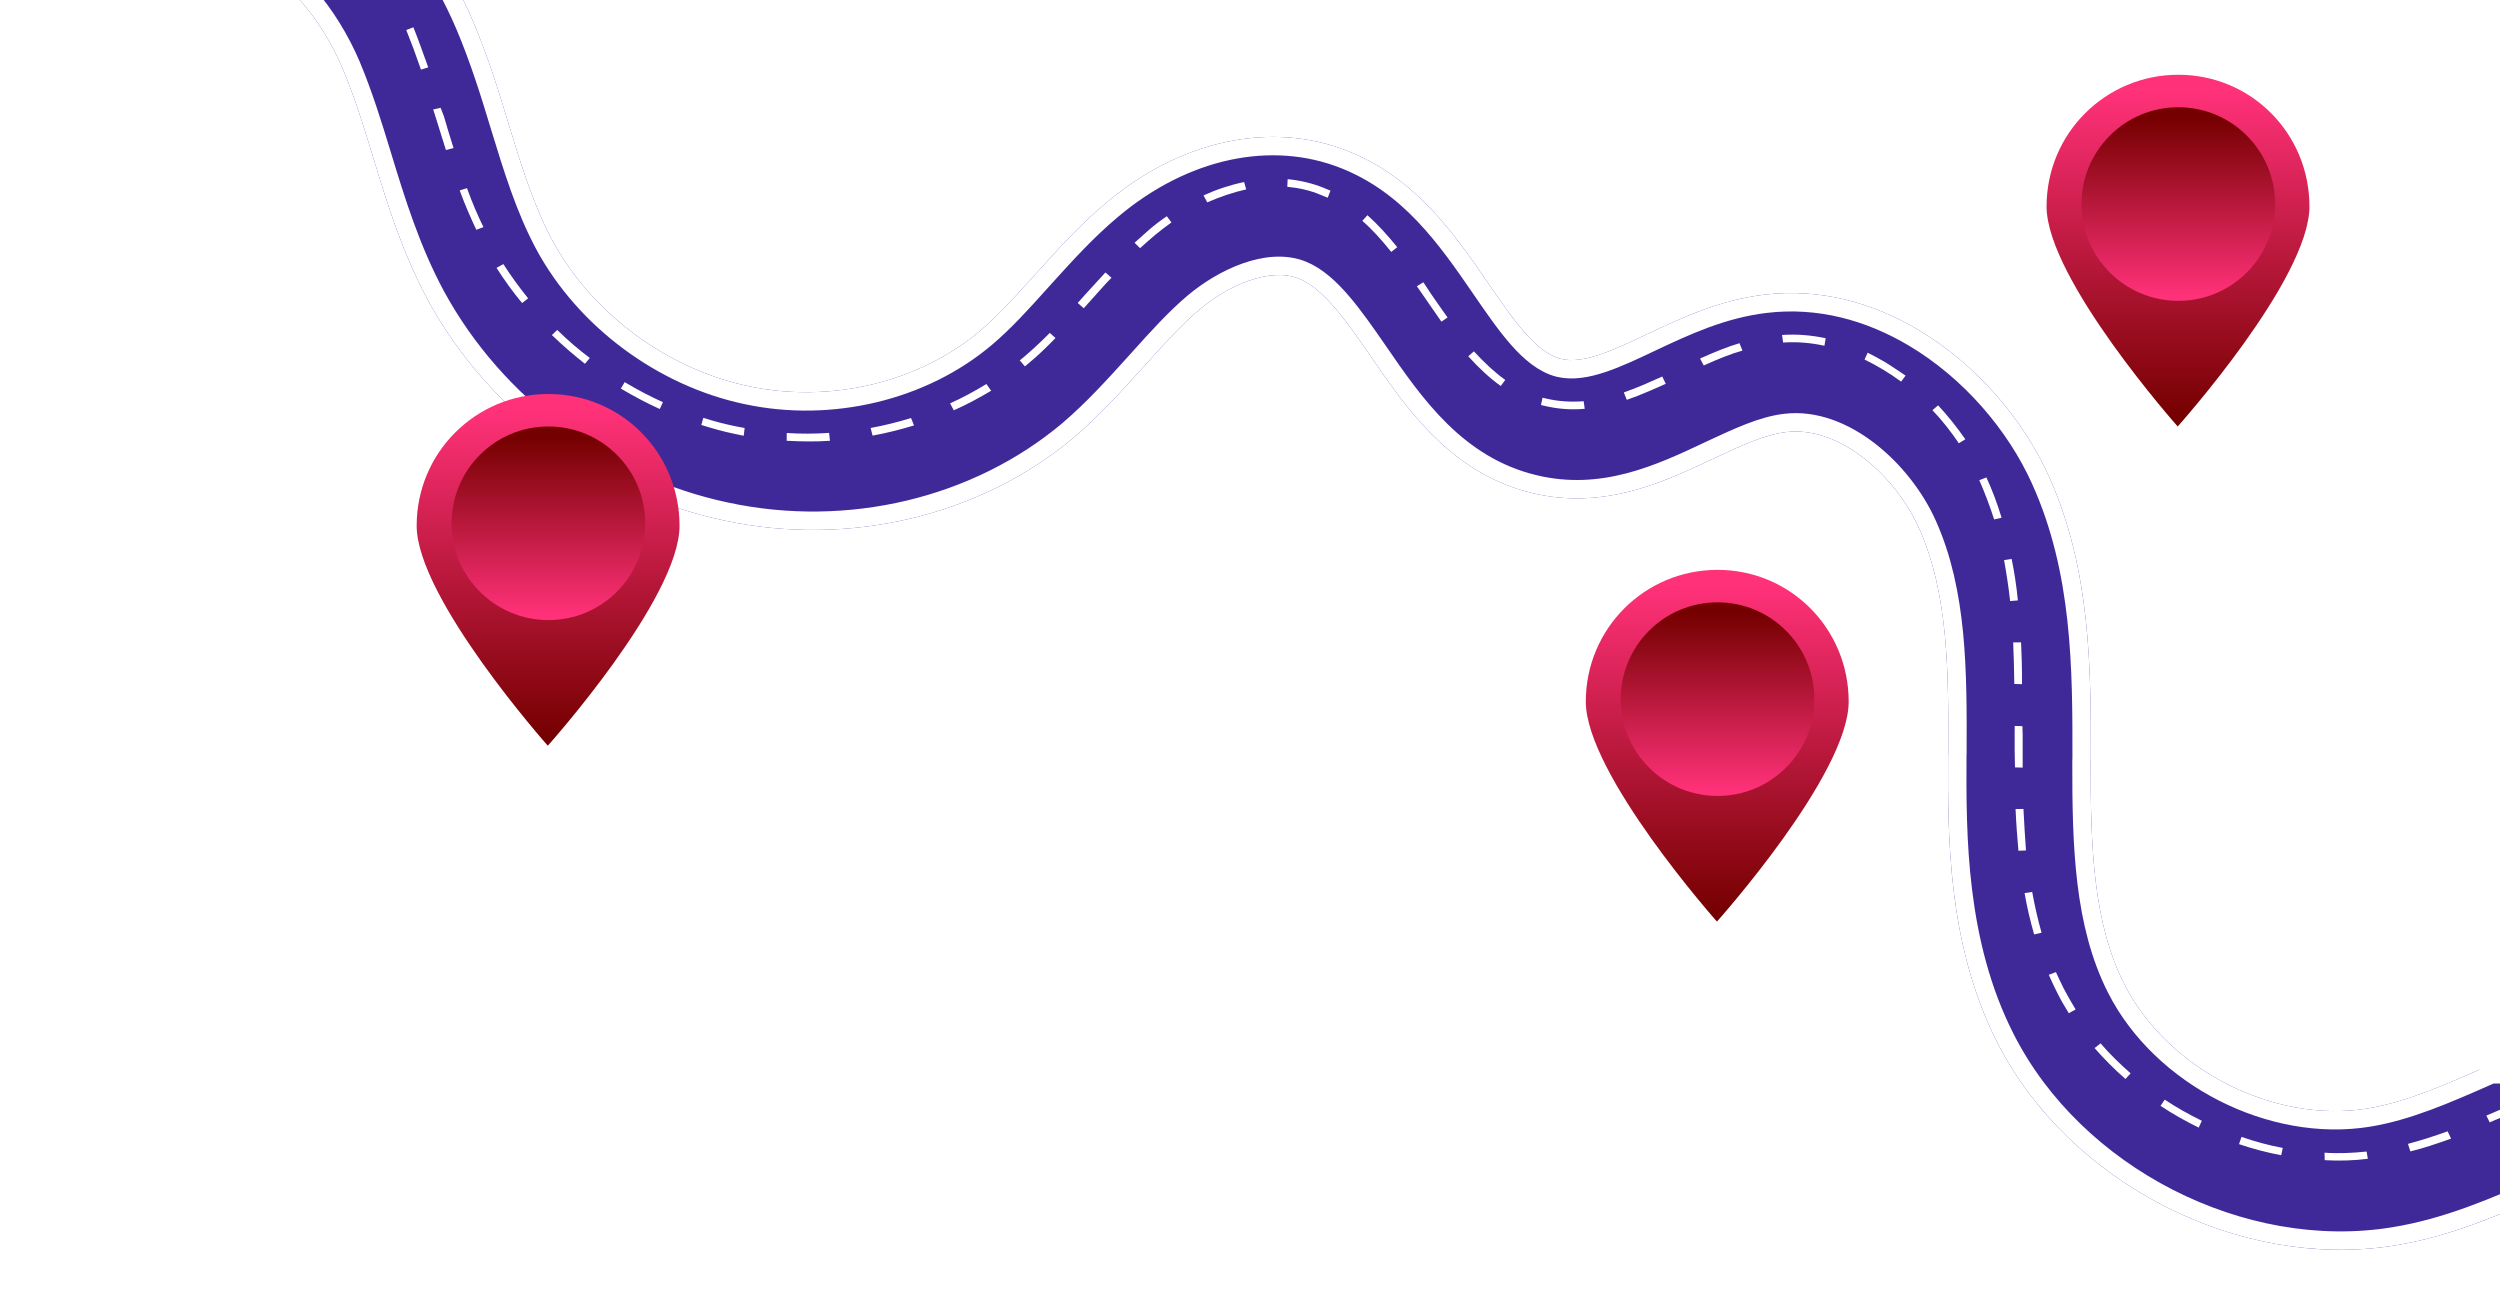 <svg width="408" height="211" viewBox="0 0 408 211" fill="none" xmlns="http://www.w3.org/2000/svg">
<g clip-path="url(#clip0_256_1772)">
<g filter="url(#filter0_d_256_1772)">
<path d="M454.778 190.548C453.386 187.452 449.193 184.398 444.774 183.623C437.099 182.265 428.435 185.358 421.727 188.191C419.918 188.964 418.078 189.788 416.152 190.633C408.328 194.082 400.237 197.728 390.85 199.256C365.509 203.388 337.583 189.099 325.936 166.087C317.829 150.141 317.868 132.355 317.932 119.338L317.952 118.924C318.005 105.545 317.993 92.909 313.174 82.176C309.361 73.671 300.192 65.467 291.542 66.511C287.923 66.919 283.828 68.89 279.472 70.919C271.548 74.663 261.753 79.285 250.063 76.469C236.793 73.283 229.568 62.684 223.727 54.183C219.803 48.522 216.096 43.131 211.977 41.469C207.186 39.551 200.409 42.627 195.792 46.488C192.634 49.157 189.702 52.456 186.622 55.879C183.15 59.709 179.584 63.697 175.321 67.342C160.039 80.205 138.622 85.314 118.238 80.961C97.767 76.627 79.713 63.155 69.804 44.934C65.666 37.23 63.224 29.325 60.91 21.709C59.359 16.604 57.851 11.807 55.958 7.278C52.68 -0.483 45.908 -9.82 37.724 -10.7C35.875 -10.873 33.611 -10.726 31.174 -10.539C26.67 -10.159 21.567 -9.779 15.896 -11.226C14.994 -11.477 14.037 -11.761 13.141 -12.15L25.312 -32.675C26.259 -32.753 27.261 -32.797 28.294 -32.894C31.535 -33.171 35.203 -33.409 39.184 -33.035C55.071 -31.348 69.246 -19.183 77.218 -0.478C79.602 5.121 81.354 10.773 83.003 16.22C85.097 23.067 87.069 29.486 90.132 35.205C96.523 47.083 108.818 56.218 122.165 59.024C135.48 61.882 149.989 58.423 159.942 49.993C163.1 47.324 166.032 44.025 169.113 40.602C172.585 36.771 176.15 32.784 180.5 29.119C192.655 18.872 207.379 15.683 219.907 20.629C231.033 25.027 237.33 34.153 242.852 42.181C247.039 48.282 250.667 53.555 254.788 54.579C258.402 55.445 263.284 53.161 268.928 50.477C274.455 47.865 280.681 44.958 287.951 44.089C297.003 43 305.57 45.384 313.011 49.796C322.562 55.459 330.207 64.463 334.382 73.749C341.267 88.971 341.239 105.345 341.22 119.807L341.199 120.221C341.175 134.184 341.572 146.552 346.733 156.707C353.771 170.53 371.108 179.391 386.312 176.912C392.791 175.858 399.246 172.946 406.048 169.955C407.974 169.11 409.932 168.214 411.945 167.35C421.54 163.319 434.297 158.892 448.004 161.343C455.228 162.576 461.783 165.824 466.911 170.213L454.833 190.581L454.778 190.548Z" fill="#3F2999"/>
<path d="M421.143 186.81L421.138 186.812C419.909 187.337 418.659 187.888 417.388 188.449C416.78 188.718 416.167 188.988 415.55 189.259L415.547 189.26L414.931 189.532C407.277 192.907 399.536 196.322 390.608 197.776L390.608 197.776C365.919 201.801 338.628 187.843 327.274 165.409L327.273 165.407C319.36 149.842 319.368 132.43 319.432 119.378L319.45 118.997L319.452 118.963L319.452 118.93C319.505 105.626 319.518 92.644 314.543 81.562C312.536 77.086 309.136 72.712 305.091 69.577C301.06 66.454 296.22 64.437 291.367 65.021C287.658 65.441 283.559 67.355 279.523 69.24C279.295 69.347 279.066 69.453 278.839 69.559L278.831 69.563C270.865 73.327 261.527 77.688 250.415 75.011L250.414 75.011C237.781 71.978 230.85 61.902 224.963 53.334L224.96 53.329L224.825 53.135C222.921 50.387 221.011 47.631 219.066 45.352C217.09 43.038 214.941 41.047 212.539 40.078L212.535 40.077C209.663 38.927 206.361 39.325 203.321 40.397C200.254 41.478 197.251 43.312 194.83 45.338L194.824 45.343C191.725 47.961 188.851 51.157 185.942 54.392C185.797 54.553 185.653 54.714 185.508 54.874C185.352 55.046 185.197 55.218 185.041 55.39C181.709 59.067 178.339 62.788 174.351 66.198C159.441 78.745 138.504 83.755 118.552 79.494L118.549 79.494C98.507 75.251 80.823 62.053 71.124 44.22C67.067 36.666 64.662 28.898 62.345 21.273C60.795 16.168 59.267 11.306 57.342 6.7L57.34 6.695C55.648 2.69 53.05 -1.739 49.787 -5.304C46.541 -8.85 42.49 -11.696 37.884 -12.191L37.874 -12.192L37.864 -12.193C35.866 -12.381 33.472 -12.22 31.059 -12.035L31.048 -12.034L31.048 -12.034C26.551 -11.654 21.679 -11.302 16.282 -12.676C15.97 -12.763 15.66 -12.851 15.356 -12.944L26.203 -31.236C26.325 -31.244 26.45 -31.253 26.577 -31.261C27.181 -31.301 27.832 -31.344 28.428 -31.4C31.646 -31.675 35.199 -31.902 39.035 -31.542C54.222 -29.926 68.012 -18.252 75.838 0.109C78.186 5.626 79.918 11.206 81.567 16.654L81.568 16.659C83.654 23.477 85.665 30.043 88.81 35.914L88.811 35.916C95.414 48.188 108.082 57.595 121.853 60.491C135.597 63.44 150.584 59.884 160.91 51.138C164.009 48.52 166.884 45.324 169.793 42.088C169.937 41.928 170.082 41.767 170.227 41.606C170.372 41.446 170.517 41.285 170.663 41.125C174.005 37.435 177.386 33.703 181.466 30.266L181.466 30.266C193.293 20.296 207.446 17.322 219.356 22.024C229.999 26.231 236.064 34.959 241.615 43.029C241.615 43.03 241.616 43.03 241.616 43.031L241.621 43.039C243.698 46.064 245.704 48.987 247.719 51.275C249.716 53.543 251.907 55.409 254.426 56.035L254.438 56.038C256.662 56.571 259.115 56.107 261.574 55.281C264.053 54.449 266.768 53.165 269.569 51.833C275.112 49.213 281.133 46.415 288.129 45.579L288.13 45.579C296.797 44.536 305.036 46.811 312.246 51.086C321.518 56.584 328.959 65.346 333.014 74.364L333.015 74.368C339.74 89.236 339.739 105.269 339.72 119.769L339.701 120.148L339.699 120.183L339.699 120.218C339.675 134.131 340.047 146.862 345.396 157.387L345.396 157.388C352.727 171.786 370.698 180.978 386.553 178.393C392.978 177.347 399.347 174.543 405.802 171.702C406.084 171.577 406.367 171.453 406.65 171.328C406.651 171.328 406.651 171.328 406.652 171.328L406.048 169.955C406.82 169.616 407.597 169.269 408.381 168.92C409.552 168.397 410.739 167.867 411.945 167.35L421.143 186.81ZM421.143 186.81C427.828 183.986 436.872 180.702 445.034 182.146C447.482 182.575 449.838 183.628 451.774 184.988C452.914 185.79 453.946 186.725 454.772 187.743L464.966 170.551C460.189 166.738 454.25 163.931 447.751 162.822L447.74 162.82C434.491 160.451 422.085 164.717 412.533 168.73L421.143 186.81Z" stroke="white" stroke-width="3"/>
</g>
<path d="M307.533 59.035C306.645 58.508 305.725 58.034 304.805 57.559L304.294 58.675C306.331 59.67 308.33 60.855 310.26 62.284L310.993 61.3C309.803 60.523 308.699 59.726 307.533 59.035ZM297.95 55.198C295.547 54.695 293.185 54.501 290.835 54.668L291.003 55.903C293.267 55.755 295.486 55.936 297.748 56.425L297.95 55.198ZM316.299 66.148L315.374 66.948C316.951 68.593 318.403 70.447 319.682 72.341L320.742 71.692C319.408 69.766 317.9 67.878 316.299 66.148ZM324.18 77.917L323.016 78.362C323.917 80.386 324.725 82.568 325.446 84.769L326.659 84.495C325.945 82.156 325.137 79.974 324.18 77.917ZM283.885 56.01C281.971 56.578 279.903 57.409 277.45 58.509L278.051 59.646C280.504 58.546 282.486 57.735 284.368 57.219L283.885 56.01ZM328.302 91.217L327.065 91.405C327.446 93.547 327.796 95.741 328.053 98.093L329.315 97.99C329.089 95.585 328.739 93.391 328.302 91.217ZM271.279 61.448C269.439 62.273 267.277 63.261 265.01 64.046L265.494 65.255C267.76 64.471 270.009 63.463 271.849 62.638L271.279 61.448ZM217.139 31.119C216.719 30.942 216.355 30.796 215.935 30.619C214.113 29.893 212.136 29.43 210.146 29.243L210.085 30.485C211.934 30.658 213.8 31.055 215.534 31.8C215.899 31.945 216.263 32.09 216.683 32.268L217.139 31.119ZM223.171 35.122L222.326 36.04C223.917 37.409 225.407 39.073 227.05 41.111L228.03 40.344C226.387 38.306 224.786 36.576 223.171 35.122ZM458.701 177.477L457.911 178.428C459.81 179.909 461.418 181.501 462.673 183.309L463.677 182.627C462.454 180.767 460.711 179.024 458.701 177.477ZM452.45 173.842C450.462 173.018 448.381 172.351 446.342 171.994C446.057 171.967 445.804 171.888 445.52 171.861L445.404 173.069C445.688 173.096 445.941 173.175 446.226 173.202C448.178 173.579 450.124 174.095 452.026 174.938L452.45 173.842ZM232.293 46.065L231.233 46.714C231.688 47.338 232.112 48.016 232.567 48.64C233.446 49.942 234.357 51.191 235.236 52.493L236.24 51.812C235.33 50.562 234.451 49.26 233.596 48.044C233.172 47.367 232.717 46.742 232.293 46.065ZM329.838 104.828L328.552 104.845C328.624 106.875 328.714 109.128 328.735 111.624L329.991 111.658C330.001 109.11 329.935 106.943 329.838 104.828ZM203.038 29.712C200.817 30.168 198.581 30.9 196.419 31.889L197.021 33.026C199.152 32.09 201.3 31.377 203.38 30.908L203.038 29.712ZM438.422 171.554C436.189 171.649 433.831 171.954 431.436 172.45L431.778 173.646C434.086 173.17 436.357 172.884 438.534 172.756L438.422 171.554ZM258.455 65.481C256.334 65.642 254.312 65.507 252.335 65.044C252.137 64.998 251.94 64.952 251.742 64.906L251.484 66.1C251.681 66.147 251.879 66.193 252.077 66.239C254.252 66.748 256.329 66.916 258.624 66.716L258.455 65.481ZM240.541 57.342L239.617 58.142C241.433 60.141 243.128 61.713 244.922 62.99L245.656 62.006C243.917 60.762 242.278 59.223 240.541 57.342ZM424.75 174.233C422.719 174.873 420.595 175.671 418.291 176.646L418.806 177.803C421.079 176.88 423.203 176.082 425.203 175.494L424.75 174.233ZM190.426 35.288C189.421 35.97 188.472 36.684 187.548 37.484C186.772 38.159 185.965 38.887 185.158 39.615L186.058 40.503C186.865 39.775 187.671 39.047 188.416 38.424C189.309 37.677 190.258 36.963 191.176 36.301L190.426 35.288ZM330.056 118.509L328.801 118.474L328.789 119.886C328.789 121.659 328.788 123.433 328.843 125.239L330.098 125.274C330.099 123.5 330.099 121.727 330.1 119.954L330.056 118.509ZM411.991 179.296L410.733 179.899C409.098 180.632 407.463 181.365 405.772 182.065L406.318 183.169C408.009 182.469 409.644 181.736 411.28 181.003L412.537 180.401L411.991 179.296ZM330.226 132.019L328.939 132.037C329.047 134.513 329.224 136.746 329.407 138.842L330.638 138.791C330.51 136.729 330.334 134.495 330.226 132.019ZM180.408 44.461C179.353 45.609 178.266 46.809 177.21 47.957L175.881 49.439L176.867 50.307L178.196 48.825C179.252 47.678 180.283 46.444 181.395 45.33L180.408 44.461ZM399.447 184.63C397.15 185.467 395.032 186.127 392.977 186.682L393.374 187.911C395.485 187.389 397.634 186.676 400.018 185.819L399.447 184.63ZM331.651 145.564L330.413 145.753C330.812 148.118 331.36 150.358 331.97 152.494L333.183 152.22C332.573 150.084 332.08 147.877 331.651 145.564ZM50.355 -17.826L49.677 -16.809C51.503 -15.585 53.346 -14.137 55.034 -12.427L55.903 -13.26C54.191 -15.055 52.292 -16.536 50.355 -17.826ZM171.329 54.331C169.826 55.853 168.361 57.184 166.99 58.358C166.81 58.535 166.574 58.679 166.425 58.803L167.263 59.796C167.443 59.619 167.678 59.475 167.858 59.298C169.316 58.105 170.725 56.741 172.259 55.167L171.329 54.331ZM43.856 -21.041C42.059 -21.681 40.137 -22.111 38.233 -22.318C37.751 -22.391 37.238 -22.411 36.78 -22.399L36.806 -21.177C37.264 -21.19 37.746 -21.117 38.173 -21.076C39.934 -20.883 41.745 -20.519 43.486 -19.912L43.856 -21.041ZM60.581 -7.86L59.577 -7.179C60.918 -5.39 62.135 -3.392 63.32 -1.341L64.46 -1.871C63.25 -4.007 61.978 -6.039 60.581 -7.86ZM386.231 187.933C383.992 188.166 381.672 188.28 379.366 188.119L379.393 189.341C381.785 189.482 384.16 189.401 386.431 189.115L386.231 187.933ZM335.526 158.647L334.362 159.092C334.772 160.045 335.214 160.945 335.656 161.846C336.226 163.035 336.939 164.238 337.627 165.356L338.742 164.74C338.054 163.623 337.397 162.453 336.796 161.315C336.354 160.415 335.912 159.514 335.526 158.647ZM29.773 -22.226L29.458 -22.2C27.336 -22.039 25.072 -21.892 22.901 -21.901L22.927 -20.68C25.154 -20.637 27.418 -20.785 29.626 -20.965L29.91 -20.938L29.773 -22.226ZM67.465 4.452L66.301 4.897C67.091 6.855 67.874 8.952 68.7 11.357L69.888 10.997C69.007 8.559 68.255 6.411 67.465 4.452ZM11.291 -27.509L10.231 -26.86C11.406 -25.17 13.044 -23.631 14.766 -22.61C15.099 -22.413 15.432 -22.215 15.796 -22.07L16.308 -23.186C16.03 -23.351 15.722 -23.463 15.388 -23.66C13.834 -24.582 12.33 -25.97 11.291 -27.509ZM372.548 187.34C370.311 186.936 368.057 186.308 365.809 185.543L365.408 186.725C367.656 187.49 369.998 188.098 372.29 188.535L372.548 187.34ZM342.814 170.277L341.834 171.044C343.404 172.826 345.092 174.536 346.873 176.089L347.718 175.171C345.992 173.651 344.273 171.993 342.814 170.277ZM160.981 62.67C159.096 63.823 157.101 64.91 155.056 65.826L155.658 66.963C157.789 66.028 159.784 64.94 161.756 63.768L160.981 62.67ZM359.338 182.912C357.246 181.885 355.216 180.752 353.279 179.462L352.601 180.479C354.593 181.802 356.679 182.967 358.827 184.028L359.338 182.912ZM71.909 17.588L70.696 17.862L71.142 19.262C71.686 21.003 72.229 22.744 72.773 24.486L74.017 24.159C73.474 22.418 72.93 20.677 72.442 18.968L71.909 17.588ZM148.683 68.22C146.566 68.88 144.282 69.442 142.091 69.846L142.401 71.094C144.679 70.671 146.963 70.109 149.167 69.43L148.683 68.22ZM76.211 30.711L75.023 31.07C75.879 33.423 76.805 35.532 77.737 37.504L78.901 37.059C77.938 35.14 77.068 33.063 76.211 30.711ZM135.31 70.649C133.046 70.797 130.702 70.826 128.396 70.665L128.391 71.939C130.728 72.048 133.097 72.104 135.447 71.937L135.31 70.649ZM82.149 43.1L81.033 43.716C82.281 45.662 83.671 47.621 85.21 49.456L86.19 48.689C84.762 46.92 83.397 45.046 82.149 43.1ZM121.523 69.853C121.041 69.78 120.59 69.654 120.108 69.582C118.297 69.218 116.549 68.749 114.776 68.194L114.462 69.356C116.235 69.91 118.094 70.445 119.905 70.809C120.387 70.882 120.893 71.041 121.375 71.114L121.523 69.853ZM90.937 53.846L90.068 54.679C91.787 56.336 93.568 57.889 95.467 59.37L96.256 58.419C94.382 57.023 92.601 55.471 90.937 53.846ZM108.188 65.635C106.175 64.726 104.225 63.712 102.282 62.559L101.949 62.362L101.326 63.411L101.659 63.609C103.603 64.761 105.608 65.809 107.676 66.751L108.188 65.635Z" fill="white"/>
<path d="M110.9 85.8C110.9 97.7 89.4 121.7 89.4 121.7C89.4 121.7 68 97.6 68 85.8C68 73.9 77.6 64.3 89.5 64.3C101.4 64.3 110.9 73.9 110.9 85.8Z" fill="url(#paint0_linear_256_1772)"/>
<path d="M89.5 101.2C98.226 101.2 105.3 94.126 105.3 85.4C105.3 76.674 98.226 69.6 89.5 69.6C80.774 69.6 73.7 76.674 73.7 85.4C73.7 94.126 80.774 101.2 89.5 101.2Z" fill="url(#paint1_linear_256_1772)"/>
<path d="M376.9 33.7C376.9 45.6 355.4 69.6 355.4 69.6C355.4 69.6 334 45.5 334 33.7C334 21.8 343.6 12.2 355.5 12.2C367.4 12.2 376.9 21.8 376.9 33.7Z" fill="url(#paint2_linear_256_1772)"/>
<path d="M355.5 49.1C364.226 49.1 371.3 42.026 371.3 33.3C371.3 24.574 364.226 17.5 355.5 17.5C346.774 17.5 339.7 24.574 339.7 33.3C339.7 42.026 346.774 49.1 355.5 49.1Z" fill="url(#paint3_linear_256_1772)"/>
<path d="M301.703 114.5C301.703 126.4 280.203 150.4 280.203 150.4C280.203 150.4 258.803 126.3 258.803 114.5C258.803 102.6 268.403 93 280.303 93C292.203 93 301.703 102.6 301.703 114.5Z" fill="url(#paint4_linear_256_1772)"/>
<path d="M280.303 129.9C289.029 129.9 296.103 122.826 296.103 114.1C296.103 105.374 289.029 98.3 280.303 98.3C271.577 98.3 264.503 105.374 264.503 114.1C264.503 122.826 271.577 129.9 280.303 129.9Z" fill="url(#paint5_linear_256_1772)"/>
</g>
<defs>
<filter id="filter0_d_256_1772" x="9.142" y="-33.228" width="461.769" height="241.193" filterUnits="userSpaceOnUse" color-interpolation-filters="sRGB">
<feFlood flood-opacity="0" result="BackgroundImageFix"/>
<feColorMatrix in="SourceAlpha" type="matrix" values="0 0 0 0 0 0 0 0 0 0 0 0 0 0 0 0 0 0 127 0" result="hardAlpha"/>
<feOffset dy="4"/>
<feGaussianBlur stdDeviation="2"/>
<feComposite in2="hardAlpha" operator="out"/>
<feColorMatrix type="matrix" values="0 0 0 0 0 0 0 0 0 0 0 0 0 0 0 0 0 0 0.25 0"/>
<feBlend mode="normal" in2="BackgroundImageFix" result="effect1_dropShadow_256_1772"/>
<feBlend mode="normal" in="SourceGraphic" in2="effect1_dropShadow_256_1772" result="shape"/>
</filter>
<linearGradient id="paint0_linear_256_1772" x1="89.472" y1="67.152" x2="89.472" y2="120.357" gradientUnits="userSpaceOnUse">
<stop stop-color="#FF3179"/>
<stop offset="1" stop-color="#750000"/>
</linearGradient>
<linearGradient id="paint1_linear_256_1772" x1="89.472" y1="100.397" x2="89.472" y2="71.277" gradientUnits="userSpaceOnUse">
<stop stop-color="#FF3179"/>
<stop offset="1" stop-color="#750000"/>
</linearGradient>
<linearGradient id="paint2_linear_256_1772" x1="355.472" y1="15.052" x2="355.472" y2="68.257" gradientUnits="userSpaceOnUse">
<stop stop-color="#FF3179"/>
<stop offset="1" stop-color="#750000"/>
</linearGradient>
<linearGradient id="paint3_linear_256_1772" x1="355.472" y1="48.297" x2="355.472" y2="19.177" gradientUnits="userSpaceOnUse">
<stop stop-color="#FF3179"/>
<stop offset="1" stop-color="#750000"/>
</linearGradient>
<linearGradient id="paint4_linear_256_1772" x1="280.275" y1="95.852" x2="280.275" y2="149.057" gradientUnits="userSpaceOnUse">
<stop stop-color="#FF3179"/>
<stop offset="1" stop-color="#750000"/>
</linearGradient>
<linearGradient id="paint5_linear_256_1772" x1="280.275" y1="129.097" x2="280.275" y2="99.977" gradientUnits="userSpaceOnUse">
<stop stop-color="#FF3179"/>
<stop offset="1" stop-color="#750000"/>
</linearGradient>
<clipPath id="clip0_256_1772">
<rect width="408" height="211" fill="white"/>
</clipPath>
</defs>
</svg>
